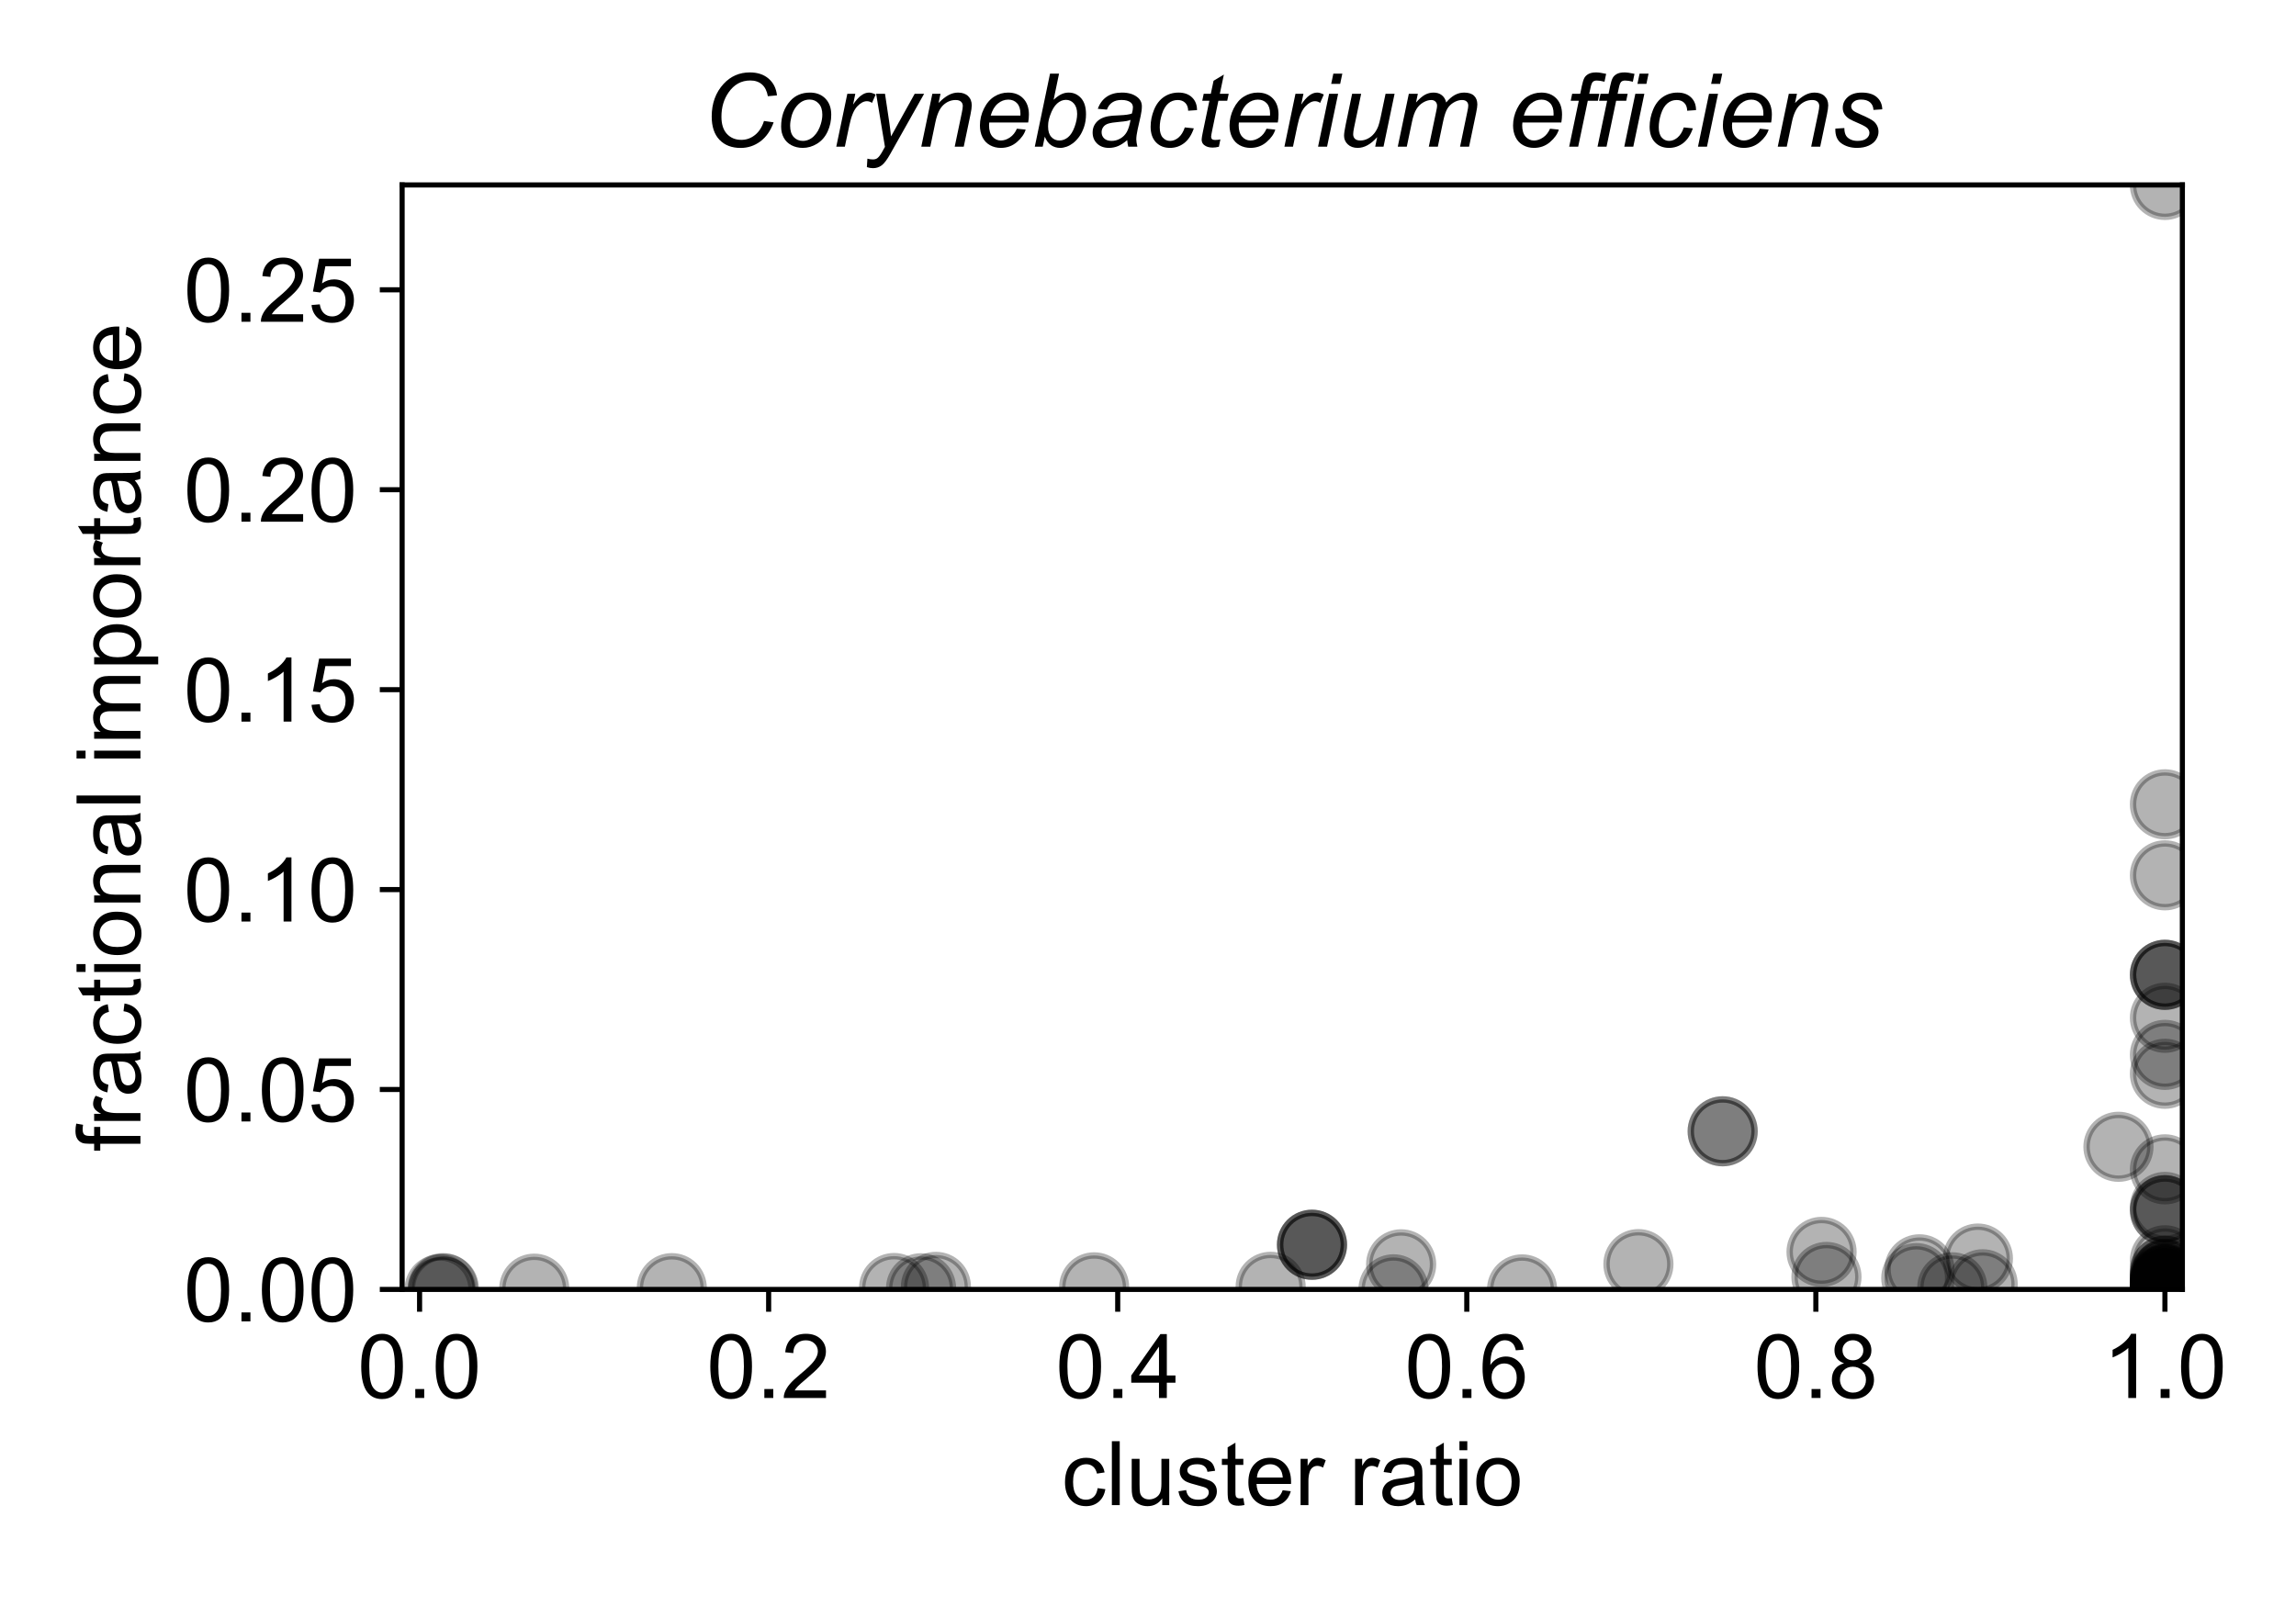 <?xml version="1.0" encoding="utf-8" standalone="no"?>
<!DOCTYPE svg PUBLIC "-//W3C//DTD SVG 1.1//EN"
  "http://www.w3.org/Graphics/SVG/1.1/DTD/svg11.dtd">
<!-- Created with matplotlib (https://matplotlib.org/) -->
<svg height="252pt" version="1.1" viewBox="0 0 360 252" width="360pt" xmlns="http://www.w3.org/2000/svg" xmlns:xlink="http://www.w3.org/1999/xlink">
 <defs>
  <style type="text/css">
*{stroke-linecap:butt;stroke-linejoin:round;}
  </style>
 </defs>
 <g id="figure_1">
  <g id="patch_1">
   <path d="M 0 252 
L 360 252 
L 360 0 
L 0 0 
z
" style="fill:#ffffff;"/>
  </g>
  <g id="axes_1">
   <g id="patch_2">
    <path d="M 63.05 202.2 
L 342.185 202.2 
L 342.185 29.003 
L 63.05 29.003 
z
" style="fill:#ffffff;"/>
   </g>
   <g id="PathCollection_1">
    <defs>
     <path d="M 0 5 
C 1.326 5 2.598 4.473 3.536 3.536 
C 4.473 2.598 5 1.326 5 0 
C 5 -1.326 4.473 -2.598 3.536 -3.536 
C 2.598 -4.473 1.326 -5 0 -5 
C -1.326 -5 -2.598 -4.473 -3.536 -3.536 
C -4.473 -2.598 -5 -1.326 -5 0 
C -5 1.326 -4.473 2.598 -3.536 3.536 
C -2.598 4.473 -1.326 5 0 5 
z
" id="m3bb61d5cf3" style="stroke:#000000;stroke-opacity:0.3;"/>
    </defs>
    <g clip-path="url(#p9e848d4dff)">
     <use style="fill-opacity:0.3;stroke:#000000;stroke-opacity:0.3;" x="339.449" xlink:href="#m3bb61d5cf3" y="202.059"/>
     <use style="fill-opacity:0.3;stroke:#000000;stroke-opacity:0.3;" x="339.449" xlink:href="#m3bb61d5cf3" y="202.084"/>
     <use style="fill-opacity:0.3;stroke:#000000;stroke-opacity:0.3;" x="310.873" xlink:href="#m3bb61d5cf3" y="201.394"/>
     <use style="fill-opacity:0.3;stroke:#000000;stroke-opacity:0.3;" x="300.465" xlink:href="#m3bb61d5cf3" y="200.427"/>
     <use style="fill-opacity:0.3;stroke:#000000;stroke-opacity:0.3;" x="339.449" xlink:href="#m3bb61d5cf3" y="202.084"/>
     <use style="fill-opacity:0.3;stroke:#000000;stroke-opacity:0.3;" x="339.449" xlink:href="#m3bb61d5cf3" y="200.749"/>
     <use style="fill-opacity:0.3;stroke:#000000;stroke-opacity:0.3;" x="339.449" xlink:href="#m3bb61d5cf3" y="137.261"/>
     <use style="fill-opacity:0.3;stroke:#000000;stroke-opacity:0.3;" x="339.449" xlink:href="#m3bb61d5cf3" y="29.003"/>
     <use style="fill-opacity:0.3;stroke:#000000;stroke-opacity:0.3;" x="339.449" xlink:href="#m3bb61d5cf3" y="202.157"/>
     <use style="fill-opacity:0.3;stroke:#000000;stroke-opacity:0.3;" x="339.449" xlink:href="#m3bb61d5cf3" y="202.083"/>
     <use style="fill-opacity:0.3;stroke:#000000;stroke-opacity:0.3;" x="339.449" xlink:href="#m3bb61d5cf3" y="168.384"/>
     <use style="fill-opacity:0.3;stroke:#000000;stroke-opacity:0.3;" x="339.449" xlink:href="#m3bb61d5cf3" y="159.603"/>
     <use style="fill-opacity:0.3;stroke:#000000;stroke-opacity:0.3;" x="339.449" xlink:href="#m3bb61d5cf3" y="189.263"/>
     <use style="fill-opacity:0.3;stroke:#000000;stroke-opacity:0.3;" x="339.449" xlink:href="#m3bb61d5cf3" y="183.371"/>
     <use style="fill-opacity:0.3;stroke:#000000;stroke-opacity:0.3;" x="205.713" xlink:href="#m3bb61d5cf3" y="195.194"/>
     <use style="fill-opacity:0.3;stroke:#000000;stroke-opacity:0.3;" x="339.449" xlink:href="#m3bb61d5cf3" y="152.864"/>
     <use style="fill-opacity:0.3;stroke:#000000;stroke-opacity:0.3;" x="339.449" xlink:href="#m3bb61d5cf3" y="199.277"/>
     <use style="fill-opacity:0.3;stroke:#000000;stroke-opacity:0.3;" x="199.231" xlink:href="#m3bb61d5cf3" y="201.792"/>
     <use style="fill-opacity:0.3;stroke:#000000;stroke-opacity:0.3;" x="270.104" xlink:href="#m3bb61d5cf3" y="177.401"/>
     <use style="fill-opacity:0.3;stroke:#000000;stroke-opacity:0.3;" x="270.104" xlink:href="#m3bb61d5cf3" y="177.401"/>
     <use style="fill-opacity:0.3;stroke:#000000;stroke-opacity:0.3;" x="310.121" xlink:href="#m3bb61d5cf3" y="197.36"/>
     <use style="fill-opacity:0.3;stroke:#000000;stroke-opacity:0.3;" x="300.961" xlink:href="#m3bb61d5cf3" y="199.048"/>
     <use style="fill-opacity:0.3;stroke:#000000;stroke-opacity:0.3;" x="339.449" xlink:href="#m3bb61d5cf3" y="152.864"/>
     <use style="fill-opacity:0.3;stroke:#000000;stroke-opacity:0.3;" x="205.713" xlink:href="#m3bb61d5cf3" y="195.194"/>
     <use style="fill-opacity:0.3;stroke:#000000;stroke-opacity:0.3;" x="146.749" xlink:href="#m3bb61d5cf3" y="201.802"/>
     <use style="fill-opacity:0.3;stroke:#000000;stroke-opacity:0.3;" x="339.449" xlink:href="#m3bb61d5cf3" y="152.864"/>
     <use style="fill-opacity:0.3;stroke:#000000;stroke-opacity:0.3;" x="83.765" xlink:href="#m3bb61d5cf3" y="202.082"/>
     <use style="fill-opacity:0.3;stroke:#000000;stroke-opacity:0.3;" x="105.335" xlink:href="#m3bb61d5cf3" y="202.001"/>
     <use style="fill-opacity:0.3;stroke:#000000;stroke-opacity:0.3;" x="144.418" xlink:href="#m3bb61d5cf3" y="202.019"/>
     <use style="fill-opacity:0.3;stroke:#000000;stroke-opacity:0.3;" x="339.449" xlink:href="#m3bb61d5cf3" y="126.127"/>
     <use style="fill-opacity:0.3;stroke:#000000;stroke-opacity:0.3;" x="238.65" xlink:href="#m3bb61d5cf3" y="202.197"/>
     <use style="fill-opacity:0.3;stroke:#000000;stroke-opacity:0.3;" x="171.557" xlink:href="#m3bb61d5cf3" y="201.872"/>
     <use style="fill-opacity:0.3;stroke:#000000;stroke-opacity:0.3;" x="339.449" xlink:href="#m3bb61d5cf3" y="201.247"/>
     <use style="fill-opacity:0.3;stroke:#000000;stroke-opacity:0.3;" x="339.449" xlink:href="#m3bb61d5cf3" y="165.419"/>
     <use style="fill-opacity:0.3;stroke:#000000;stroke-opacity:0.3;" x="339.449" xlink:href="#m3bb61d5cf3" y="200.93"/>
     <use style="fill-opacity:0.3;stroke:#000000;stroke-opacity:0.3;" x="339.449" xlink:href="#m3bb61d5cf3" y="202.12"/>
     <use style="fill-opacity:0.3;stroke:#000000;stroke-opacity:0.3;" x="339.449" xlink:href="#m3bb61d5cf3" y="202.183"/>
     <use style="fill-opacity:0.3;stroke:#000000;stroke-opacity:0.3;" x="339.449" xlink:href="#m3bb61d5cf3" y="200.69"/>
     <use style="fill-opacity:0.3;stroke:#000000;stroke-opacity:0.3;" x="332.162" xlink:href="#m3bb61d5cf3" y="179.832"/>
     <use style="fill-opacity:0.3;stroke:#000000;stroke-opacity:0.3;" x="69.435" xlink:href="#m3bb61d5cf3" y="201.994"/>
     <use style="fill-opacity:0.3;stroke:#000000;stroke-opacity:0.3;" x="218.49" xlink:href="#m3bb61d5cf3" y="202.184"/>
     <use style="fill-opacity:0.3;stroke:#000000;stroke-opacity:0.3;" x="339.449" xlink:href="#m3bb61d5cf3" y="189.798"/>
     <use style="fill-opacity:0.3;stroke:#000000;stroke-opacity:0.3;" x="285.61" xlink:href="#m3bb61d5cf3" y="196.317"/>
     <use style="fill-opacity:0.3;stroke:#000000;stroke-opacity:0.3;" x="256.896" xlink:href="#m3bb61d5cf3" y="198.234"/>
     <use style="fill-opacity:0.3;stroke:#000000;stroke-opacity:0.3;" x="339.449" xlink:href="#m3bb61d5cf3" y="200.93"/>
     <use style="fill-opacity:0.3;stroke:#000000;stroke-opacity:0.3;" x="339.449" xlink:href="#m3bb61d5cf3" y="189.798"/>
     <use style="fill-opacity:0.3;stroke:#000000;stroke-opacity:0.3;" x="68.936" xlink:href="#m3bb61d5cf3" y="202.174"/>
     <use style="fill-opacity:0.3;stroke:#000000;stroke-opacity:0.3;" x="339.449" xlink:href="#m3bb61d5cf3" y="199.905"/>
     <use style="fill-opacity:0.3;stroke:#000000;stroke-opacity:0.3;" x="339.449" xlink:href="#m3bb61d5cf3" y="202.191"/>
     <use style="fill-opacity:0.3;stroke:#000000;stroke-opacity:0.3;" x="339.449" xlink:href="#m3bb61d5cf3" y="200.265"/>
     <use style="fill-opacity:0.3;stroke:#000000;stroke-opacity:0.3;" x="339.449" xlink:href="#m3bb61d5cf3" y="200.067"/>
     <use style="fill-opacity:0.3;stroke:#000000;stroke-opacity:0.3;" x="339.449" xlink:href="#m3bb61d5cf3" y="202.2"/>
     <use style="fill-opacity:0.3;stroke:#000000;stroke-opacity:0.3;" x="205.713" xlink:href="#m3bb61d5cf3" y="195.194"/>
     <use style="fill-opacity:0.3;stroke:#000000;stroke-opacity:0.3;" x="339.449" xlink:href="#m3bb61d5cf3" y="201.839"/>
     <use style="fill-opacity:0.3;stroke:#000000;stroke-opacity:0.3;" x="219.693" xlink:href="#m3bb61d5cf3" y="198.264"/>
     <use style="fill-opacity:0.3;stroke:#000000;stroke-opacity:0.3;" x="286.379" xlink:href="#m3bb61d5cf3" y="200.243"/>
     <use style="fill-opacity:0.3;stroke:#000000;stroke-opacity:0.3;" x="339.449" xlink:href="#m3bb61d5cf3" y="201.634"/>
     <use style="fill-opacity:0.3;stroke:#000000;stroke-opacity:0.3;" x="339.449" xlink:href="#m3bb61d5cf3" y="199.277"/>
     <use style="fill-opacity:0.3;stroke:#000000;stroke-opacity:0.3;" x="339.449" xlink:href="#m3bb61d5cf3" y="201.634"/>
     <use style="fill-opacity:0.3;stroke:#000000;stroke-opacity:0.3;" x="339.449" xlink:href="#m3bb61d5cf3" y="197.634"/>
     <use style="fill-opacity:0.3;stroke:#000000;stroke-opacity:0.3;" x="339.449" xlink:href="#m3bb61d5cf3" y="202.183"/>
     <use style="fill-opacity:0.3;stroke:#000000;stroke-opacity:0.3;" x="69.595" xlink:href="#m3bb61d5cf3" y="202.071"/>
     <use style="fill-opacity:0.3;stroke:#000000;stroke-opacity:0.3;" x="339.449" xlink:href="#m3bb61d5cf3" y="201.327"/>
     <use style="fill-opacity:0.3;stroke:#000000;stroke-opacity:0.3;" x="140.182" xlink:href="#m3bb61d5cf3" y="201.981"/>
     <use style="fill-opacity:0.3;stroke:#000000;stroke-opacity:0.3;" x="339.449" xlink:href="#m3bb61d5cf3" y="200.519"/>
     <use style="fill-opacity:0.3;stroke:#000000;stroke-opacity:0.3;" x="306.11" xlink:href="#m3bb61d5cf3" y="201.869"/>
    </g>
   </g>
   <g id="matplotlib.axis_1">
    <g id="xtick_1">
     <g id="line2d_1">
      <defs>
       <path d="M 0 0 
L 0 3.5 
" id="mded1880553" style="stroke:#000000;stroke-width:0.8;"/>
      </defs>
      <g>
       <use style="stroke:#000000;stroke-width:0.8;" x="65.787" xlink:href="#mded1880553" y="202.2"/>
      </g>
     </g>
     <g id="text_1">
      <!-- 0.0 -->
      <defs>
       <path d="M 4.156 35.297 
Q 4.156 48 6.766 55.734 
Q 9.375 63.484 14.516 67.672 
Q 19.672 71.875 27.484 71.875 
Q 33.25 71.875 37.594 69.547 
Q 41.938 67.234 44.766 62.859 
Q 47.609 58.5 49.219 52.219 
Q 50.828 45.953 50.828 35.297 
Q 50.828 22.703 48.234 14.969 
Q 45.656 7.234 40.5 3 
Q 35.359 -1.219 27.484 -1.219 
Q 17.141 -1.219 11.234 6.203 
Q 4.156 15.141 4.156 35.297 
z
M 13.188 35.297 
Q 13.188 17.672 17.312 11.828 
Q 21.438 6 27.484 6 
Q 33.547 6 37.672 11.859 
Q 41.797 17.719 41.797 35.297 
Q 41.797 52.984 37.672 58.781 
Q 33.547 64.594 27.391 64.594 
Q 21.344 64.594 17.719 59.469 
Q 13.188 52.938 13.188 35.297 
z
" id="ArialMT-48"/>
       <path d="M 9.078 0 
L 9.078 10.016 
L 19.094 10.016 
L 19.094 0 
z
" id="ArialMT-46"/>
      </defs>
      <g transform="translate(56.057 219.221)scale(0.14 -0.14)">
       <use xlink:href="#ArialMT-48"/>
       <use x="55.615" xlink:href="#ArialMT-46"/>
       <use x="83.398" xlink:href="#ArialMT-48"/>
      </g>
     </g>
    </g>
    <g id="xtick_2">
     <g id="line2d_2">
      <g>
       <use style="stroke:#000000;stroke-width:0.8;" x="120.519" xlink:href="#mded1880553" y="202.2"/>
      </g>
     </g>
     <g id="text_2">
      <!-- 0.2 -->
      <defs>
       <path d="M 50.344 8.453 
L 50.344 0 
L 3.031 0 
Q 2.938 3.172 4.047 6.109 
Q 5.859 10.938 9.828 15.625 
Q 13.812 20.312 21.344 26.469 
Q 33.016 36.031 37.109 41.625 
Q 41.219 47.219 41.219 52.203 
Q 41.219 57.422 37.469 61 
Q 33.734 64.594 27.734 64.594 
Q 21.391 64.594 17.578 60.781 
Q 13.766 56.984 13.719 50.25 
L 4.688 51.172 
Q 5.609 61.281 11.656 66.578 
Q 17.719 71.875 27.938 71.875 
Q 38.234 71.875 44.234 66.156 
Q 50.25 60.453 50.25 52 
Q 50.25 47.703 48.484 43.547 
Q 46.734 39.406 42.656 34.812 
Q 38.578 30.219 29.109 22.219 
Q 21.188 15.578 18.938 13.203 
Q 16.703 10.844 15.234 8.453 
z
" id="ArialMT-50"/>
      </defs>
      <g transform="translate(110.789 219.221)scale(0.14 -0.14)">
       <use xlink:href="#ArialMT-48"/>
       <use x="55.615" xlink:href="#ArialMT-46"/>
       <use x="83.398" xlink:href="#ArialMT-50"/>
      </g>
     </g>
    </g>
    <g id="xtick_3">
     <g id="line2d_3">
      <g>
       <use style="stroke:#000000;stroke-width:0.8;" x="175.251" xlink:href="#mded1880553" y="202.2"/>
      </g>
     </g>
     <g id="text_3">
      <!-- 0.4 -->
      <defs>
       <path d="M 32.328 0 
L 32.328 17.141 
L 1.266 17.141 
L 1.266 25.203 
L 33.938 71.578 
L 41.109 71.578 
L 41.109 25.203 
L 50.781 25.203 
L 50.781 17.141 
L 41.109 17.141 
L 41.109 0 
z
M 32.328 25.203 
L 32.328 57.469 
L 9.906 25.203 
z
" id="ArialMT-52"/>
      </defs>
      <g transform="translate(165.521 219.221)scale(0.14 -0.14)">
       <use xlink:href="#ArialMT-48"/>
       <use x="55.615" xlink:href="#ArialMT-46"/>
       <use x="83.398" xlink:href="#ArialMT-52"/>
      </g>
     </g>
    </g>
    <g id="xtick_4">
     <g id="line2d_4">
      <g>
       <use style="stroke:#000000;stroke-width:0.8;" x="229.984" xlink:href="#mded1880553" y="202.2"/>
      </g>
     </g>
     <g id="text_4">
      <!-- 0.6 -->
      <defs>
       <path d="M 49.75 54.047 
L 41.016 53.375 
Q 39.844 58.547 37.703 60.891 
Q 34.125 64.656 28.906 64.656 
Q 24.703 64.656 21.531 62.312 
Q 17.391 59.281 14.984 53.469 
Q 12.594 47.656 12.5 36.922 
Q 15.672 41.75 20.266 44.094 
Q 24.859 46.438 29.891 46.438 
Q 38.672 46.438 44.844 39.969 
Q 51.031 33.5 51.031 23.25 
Q 51.031 16.5 48.125 10.719 
Q 45.219 4.938 40.141 1.859 
Q 35.062 -1.219 28.609 -1.219 
Q 17.625 -1.219 10.688 6.859 
Q 3.766 14.938 3.766 33.5 
Q 3.766 54.25 11.422 63.672 
Q 18.109 71.875 29.438 71.875 
Q 37.891 71.875 43.281 67.141 
Q 48.688 62.406 49.75 54.047 
z
M 13.875 23.188 
Q 13.875 18.656 15.797 14.5 
Q 17.719 10.359 21.188 8.172 
Q 24.656 6 28.469 6 
Q 34.031 6 38.031 10.484 
Q 42.047 14.984 42.047 22.703 
Q 42.047 30.125 38.078 34.391 
Q 34.125 38.672 28.125 38.672 
Q 22.172 38.672 18.016 34.391 
Q 13.875 30.125 13.875 23.188 
z
" id="ArialMT-54"/>
      </defs>
      <g transform="translate(220.254 219.221)scale(0.14 -0.14)">
       <use xlink:href="#ArialMT-48"/>
       <use x="55.615" xlink:href="#ArialMT-46"/>
       <use x="83.398" xlink:href="#ArialMT-54"/>
      </g>
     </g>
    </g>
    <g id="xtick_5">
     <g id="line2d_5">
      <g>
       <use style="stroke:#000000;stroke-width:0.8;" x="284.716" xlink:href="#mded1880553" y="202.2"/>
      </g>
     </g>
     <g id="text_5">
      <!-- 0.8 -->
      <defs>
       <path d="M 17.672 38.812 
Q 12.203 40.828 9.562 44.531 
Q 6.938 48.25 6.938 53.422 
Q 6.938 61.234 12.547 66.547 
Q 18.172 71.875 27.484 71.875 
Q 36.859 71.875 42.578 66.422 
Q 48.297 60.984 48.297 53.172 
Q 48.297 48.188 45.672 44.5 
Q 43.062 40.828 37.75 38.812 
Q 44.344 36.672 47.781 31.875 
Q 51.219 27.094 51.219 20.453 
Q 51.219 11.281 44.719 5.031 
Q 38.234 -1.219 27.641 -1.219 
Q 17.047 -1.219 10.547 5.047 
Q 4.047 11.328 4.047 20.703 
Q 4.047 27.688 7.594 32.391 
Q 11.141 37.109 17.672 38.812 
z
M 15.922 53.719 
Q 15.922 48.641 19.188 45.406 
Q 22.469 42.188 27.688 42.188 
Q 32.766 42.188 36.016 45.375 
Q 39.266 48.578 39.266 53.219 
Q 39.266 58.062 35.906 61.359 
Q 32.562 64.656 27.594 64.656 
Q 22.562 64.656 19.234 61.422 
Q 15.922 58.203 15.922 53.719 
z
M 13.094 20.656 
Q 13.094 16.891 14.875 13.375 
Q 16.656 9.859 20.172 7.922 
Q 23.688 6 27.734 6 
Q 34.031 6 38.125 10.047 
Q 42.234 14.109 42.234 20.359 
Q 42.234 26.703 38.016 30.859 
Q 33.797 35.016 27.438 35.016 
Q 21.234 35.016 17.156 30.906 
Q 13.094 26.812 13.094 20.656 
z
" id="ArialMT-56"/>
      </defs>
      <g transform="translate(274.986 219.221)scale(0.14 -0.14)">
       <use xlink:href="#ArialMT-48"/>
       <use x="55.615" xlink:href="#ArialMT-46"/>
       <use x="83.398" xlink:href="#ArialMT-56"/>
      </g>
     </g>
    </g>
    <g id="xtick_6">
     <g id="line2d_6">
      <g>
       <use style="stroke:#000000;stroke-width:0.8;" x="339.449" xlink:href="#mded1880553" y="202.2"/>
      </g>
     </g>
     <g id="text_6">
      <!-- 1.0 -->
      <defs>
       <path d="M 37.25 0 
L 28.469 0 
L 28.469 56 
Q 25.297 52.984 20.141 49.953 
Q 14.984 46.922 10.891 45.406 
L 10.891 53.906 
Q 18.266 57.375 23.781 62.297 
Q 29.297 67.234 31.594 71.875 
L 37.25 71.875 
z
" id="ArialMT-49"/>
      </defs>
      <g transform="translate(329.719 219.221)scale(0.14 -0.14)">
       <use xlink:href="#ArialMT-49"/>
       <use x="55.615" xlink:href="#ArialMT-46"/>
       <use x="83.398" xlink:href="#ArialMT-48"/>
      </g>
     </g>
    </g>
    <g id="text_7">
     <!-- cluster ratio -->
     <defs>
      <path d="M 40.438 19 
L 49.078 17.875 
Q 47.656 8.938 41.812 3.875 
Q 35.984 -1.172 27.484 -1.172 
Q 16.844 -1.172 10.375 5.781 
Q 3.906 12.75 3.906 25.734 
Q 3.906 34.125 6.688 40.422 
Q 9.469 46.734 15.156 49.875 
Q 20.844 53.031 27.547 53.031 
Q 35.984 53.031 41.359 48.75 
Q 46.734 44.484 48.25 36.625 
L 39.703 35.297 
Q 38.484 40.531 35.375 43.156 
Q 32.281 45.797 27.875 45.797 
Q 21.234 45.797 17.078 41.031 
Q 12.938 36.281 12.938 25.984 
Q 12.938 15.531 16.938 10.797 
Q 20.953 6.062 27.391 6.062 
Q 32.562 6.062 36.031 9.234 
Q 39.5 12.406 40.438 19 
z
" id="ArialMT-99"/>
      <path d="M 6.391 0 
L 6.391 71.578 
L 15.188 71.578 
L 15.188 0 
z
" id="ArialMT-108"/>
      <path d="M 40.578 0 
L 40.578 7.625 
Q 34.516 -1.172 24.125 -1.172 
Q 19.531 -1.172 15.547 0.578 
Q 11.578 2.344 9.641 5 
Q 7.719 7.672 6.938 11.531 
Q 6.391 14.109 6.391 19.734 
L 6.391 51.859 
L 15.188 51.859 
L 15.188 23.094 
Q 15.188 16.219 15.719 13.812 
Q 16.547 10.359 19.234 8.375 
Q 21.922 6.391 25.875 6.391 
Q 29.828 6.391 33.297 8.422 
Q 36.766 10.453 38.203 13.938 
Q 39.656 17.438 39.656 24.078 
L 39.656 51.859 
L 48.438 51.859 
L 48.438 0 
z
" id="ArialMT-117"/>
      <path d="M 3.078 15.484 
L 11.766 16.844 
Q 12.5 11.625 15.844 8.844 
Q 19.188 6.062 25.203 6.062 
Q 31.25 6.062 34.172 8.516 
Q 37.109 10.984 37.109 14.312 
Q 37.109 17.281 34.516 19 
Q 32.719 20.172 25.531 21.969 
Q 15.875 24.422 12.141 26.203 
Q 8.406 27.984 6.469 31.125 
Q 4.547 34.281 4.547 38.094 
Q 4.547 41.547 6.125 44.5 
Q 7.719 47.469 10.453 49.422 
Q 12.5 50.922 16.031 51.969 
Q 19.578 53.031 23.641 53.031 
Q 29.734 53.031 34.344 51.266 
Q 38.969 49.516 41.156 46.5 
Q 43.359 43.5 44.188 38.484 
L 35.594 37.312 
Q 35.016 41.312 32.203 43.547 
Q 29.391 45.797 24.266 45.797 
Q 18.219 45.797 15.625 43.797 
Q 13.031 41.797 13.031 39.109 
Q 13.031 37.406 14.109 36.031 
Q 15.188 34.625 17.484 33.688 
Q 18.797 33.203 25.25 31.453 
Q 34.578 28.953 38.25 27.359 
Q 41.938 25.781 44.031 22.75 
Q 46.141 19.734 46.141 15.234 
Q 46.141 10.844 43.578 6.953 
Q 41.016 3.078 36.172 0.953 
Q 31.344 -1.172 25.25 -1.172 
Q 15.141 -1.172 9.844 3.031 
Q 4.547 7.234 3.078 15.484 
z
" id="ArialMT-115"/>
      <path d="M 25.781 7.859 
L 27.047 0.094 
Q 23.344 -0.688 20.406 -0.688 
Q 15.625 -0.688 12.984 0.828 
Q 10.359 2.344 9.281 4.812 
Q 8.203 7.281 8.203 15.188 
L 8.203 45.016 
L 1.766 45.016 
L 1.766 51.859 
L 8.203 51.859 
L 8.203 64.703 
L 16.938 69.969 
L 16.938 51.859 
L 25.781 51.859 
L 25.781 45.016 
L 16.938 45.016 
L 16.938 14.703 
Q 16.938 10.938 17.406 9.859 
Q 17.875 8.797 18.922 8.156 
Q 19.969 7.516 21.922 7.516 
Q 23.391 7.516 25.781 7.859 
z
" id="ArialMT-116"/>
      <path d="M 42.094 16.703 
L 51.172 15.578 
Q 49.031 7.625 43.219 3.219 
Q 37.406 -1.172 28.375 -1.172 
Q 17 -1.172 10.328 5.828 
Q 3.656 12.844 3.656 25.484 
Q 3.656 38.578 10.391 45.797 
Q 17.141 53.031 27.875 53.031 
Q 38.281 53.031 44.875 45.953 
Q 51.469 38.875 51.469 26.031 
Q 51.469 25.25 51.422 23.688 
L 12.75 23.688 
Q 13.234 15.141 17.578 10.594 
Q 21.922 6.062 28.422 6.062 
Q 33.25 6.062 36.672 8.594 
Q 40.094 11.141 42.094 16.703 
z
M 13.234 30.906 
L 42.188 30.906 
Q 41.609 37.453 38.875 40.719 
Q 34.672 45.797 27.984 45.797 
Q 21.922 45.797 17.797 41.75 
Q 13.672 37.703 13.234 30.906 
z
" id="ArialMT-101"/>
      <path d="M 6.5 0 
L 6.5 51.859 
L 14.406 51.859 
L 14.406 44 
Q 17.438 49.516 20 51.266 
Q 22.562 53.031 25.641 53.031 
Q 30.078 53.031 34.672 50.203 
L 31.641 42.047 
Q 28.422 43.953 25.203 43.953 
Q 22.312 43.953 20.016 42.219 
Q 17.719 40.484 16.75 37.406 
Q 15.281 32.719 15.281 27.156 
L 15.281 0 
z
" id="ArialMT-114"/>
      <path id="ArialMT-32"/>
      <path d="M 40.438 6.391 
Q 35.547 2.25 31.031 0.531 
Q 26.516 -1.172 21.344 -1.172 
Q 12.797 -1.172 8.203 3 
Q 3.609 7.172 3.609 13.672 
Q 3.609 17.484 5.344 20.625 
Q 7.078 23.781 9.891 25.688 
Q 12.703 27.594 16.219 28.562 
Q 18.797 29.25 24.031 29.891 
Q 34.672 31.156 39.703 32.906 
Q 39.75 34.719 39.75 35.203 
Q 39.75 40.578 37.25 42.781 
Q 33.891 45.75 27.25 45.75 
Q 21.047 45.75 18.094 43.578 
Q 15.141 41.406 13.719 35.891 
L 5.125 37.062 
Q 6.297 42.578 8.984 45.969 
Q 11.672 49.359 16.75 51.188 
Q 21.828 53.031 28.516 53.031 
Q 35.156 53.031 39.297 51.469 
Q 43.453 49.906 45.406 47.531 
Q 47.359 45.172 48.141 41.547 
Q 48.578 39.312 48.578 33.453 
L 48.578 21.734 
Q 48.578 9.469 49.141 6.219 
Q 49.703 2.984 51.375 0 
L 42.188 0 
Q 40.828 2.734 40.438 6.391 
z
M 39.703 26.031 
Q 34.906 24.078 25.344 22.703 
Q 19.922 21.922 17.672 20.938 
Q 15.438 19.969 14.203 18.094 
Q 12.984 16.219 12.984 13.922 
Q 12.984 10.406 15.641 8.062 
Q 18.312 5.719 23.438 5.719 
Q 28.516 5.719 32.469 7.938 
Q 36.422 10.156 38.281 14.016 
Q 39.703 17 39.703 22.797 
z
" id="ArialMT-97"/>
      <path d="M 6.641 61.469 
L 6.641 71.578 
L 15.438 71.578 
L 15.438 61.469 
z
M 6.641 0 
L 6.641 51.859 
L 15.438 51.859 
L 15.438 0 
z
" id="ArialMT-105"/>
      <path d="M 3.328 25.922 
Q 3.328 40.328 11.328 47.266 
Q 18.016 53.031 27.641 53.031 
Q 38.328 53.031 45.109 46.016 
Q 51.906 39.016 51.906 26.656 
Q 51.906 16.656 48.906 10.906 
Q 45.906 5.172 40.156 2 
Q 34.422 -1.172 27.641 -1.172 
Q 16.75 -1.172 10.031 5.812 
Q 3.328 12.797 3.328 25.922 
z
M 12.359 25.922 
Q 12.359 15.969 16.703 11.016 
Q 21.047 6.062 27.641 6.062 
Q 34.188 6.062 38.531 11.031 
Q 42.875 16.016 42.875 26.219 
Q 42.875 35.844 38.5 40.797 
Q 34.125 45.75 27.641 45.75 
Q 21.047 45.75 16.703 40.812 
Q 12.359 35.891 12.359 25.922 
z
" id="ArialMT-111"/>
     </defs>
     <g transform="translate(166.441 236.024)scale(0.14 -0.14)">
      <use xlink:href="#ArialMT-99"/>
      <use x="50" xlink:href="#ArialMT-108"/>
      <use x="72.217" xlink:href="#ArialMT-117"/>
      <use x="127.832" xlink:href="#ArialMT-115"/>
      <use x="177.832" xlink:href="#ArialMT-116"/>
      <use x="205.615" xlink:href="#ArialMT-101"/>
      <use x="261.23" xlink:href="#ArialMT-114"/>
      <use x="294.531" xlink:href="#ArialMT-32"/>
      <use x="322.314" xlink:href="#ArialMT-114"/>
      <use x="355.615" xlink:href="#ArialMT-97"/>
      <use x="411.23" xlink:href="#ArialMT-116"/>
      <use x="439.014" xlink:href="#ArialMT-105"/>
      <use x="461.23" xlink:href="#ArialMT-111"/>
     </g>
    </g>
   </g>
   <g id="matplotlib.axis_2">
    <g id="ytick_1">
     <g id="line2d_7">
      <defs>
       <path d="M 0 0 
L -3.5 0 
" id="m7998248358" style="stroke:#000000;stroke-width:0.8;"/>
      </defs>
      <g>
       <use style="stroke:#000000;stroke-width:0.8;" x="63.05" xlink:href="#m7998248358" y="202.2"/>
      </g>
     </g>
     <g id="text_8">
      <!-- 0.00 -->
      <g transform="translate(28.805 207.21)scale(0.14 -0.14)">
       <use xlink:href="#ArialMT-48"/>
       <use x="55.615" xlink:href="#ArialMT-46"/>
       <use x="83.398" xlink:href="#ArialMT-48"/>
       <use x="139.014" xlink:href="#ArialMT-48"/>
      </g>
     </g>
    </g>
    <g id="ytick_2">
     <g id="line2d_8">
      <g>
       <use style="stroke:#000000;stroke-width:0.8;" x="63.05" xlink:href="#m7998248358" y="170.849"/>
      </g>
     </g>
     <g id="text_9">
      <!-- 0.05 -->
      <defs>
       <path d="M 4.156 18.75 
L 13.375 19.531 
Q 14.406 12.797 18.141 9.391 
Q 21.875 6 27.156 6 
Q 33.5 6 37.891 10.781 
Q 42.281 15.578 42.281 23.484 
Q 42.281 31 38.062 35.344 
Q 33.844 39.703 27 39.703 
Q 22.75 39.703 19.328 37.766 
Q 15.922 35.844 13.969 32.766 
L 5.719 33.844 
L 12.641 70.609 
L 48.25 70.609 
L 48.25 62.203 
L 19.672 62.203 
L 15.828 42.969 
Q 22.266 47.469 29.344 47.469 
Q 38.719 47.469 45.156 40.969 
Q 51.609 34.469 51.609 24.266 
Q 51.609 14.547 45.953 7.469 
Q 39.062 -1.219 27.156 -1.219 
Q 17.391 -1.219 11.203 4.25 
Q 5.031 9.719 4.156 18.75 
z
" id="ArialMT-53"/>
      </defs>
      <g transform="translate(28.805 175.86)scale(0.14 -0.14)">
       <use xlink:href="#ArialMT-48"/>
       <use x="55.615" xlink:href="#ArialMT-46"/>
       <use x="83.398" xlink:href="#ArialMT-48"/>
       <use x="139.014" xlink:href="#ArialMT-53"/>
      </g>
     </g>
    </g>
    <g id="ytick_3">
     <g id="line2d_9">
      <g>
       <use style="stroke:#000000;stroke-width:0.8;" x="63.05" xlink:href="#m7998248358" y="139.498"/>
      </g>
     </g>
     <g id="text_10">
      <!-- 0.10 -->
      <g transform="translate(28.805 144.509)scale(0.14 -0.14)">
       <use xlink:href="#ArialMT-48"/>
       <use x="55.615" xlink:href="#ArialMT-46"/>
       <use x="83.398" xlink:href="#ArialMT-49"/>
       <use x="139.014" xlink:href="#ArialMT-48"/>
      </g>
     </g>
    </g>
    <g id="ytick_4">
     <g id="line2d_10">
      <g>
       <use style="stroke:#000000;stroke-width:0.8;" x="63.05" xlink:href="#m7998248358" y="108.148"/>
      </g>
     </g>
     <g id="text_11">
      <!-- 0.15 -->
      <g transform="translate(28.805 113.158)scale(0.14 -0.14)">
       <use xlink:href="#ArialMT-48"/>
       <use x="55.615" xlink:href="#ArialMT-46"/>
       <use x="83.398" xlink:href="#ArialMT-49"/>
       <use x="139.014" xlink:href="#ArialMT-53"/>
      </g>
     </g>
    </g>
    <g id="ytick_5">
     <g id="line2d_11">
      <g>
       <use style="stroke:#000000;stroke-width:0.8;" x="63.05" xlink:href="#m7998248358" y="76.797"/>
      </g>
     </g>
     <g id="text_12">
      <!-- 0.20 -->
      <g transform="translate(28.805 81.807)scale(0.14 -0.14)">
       <use xlink:href="#ArialMT-48"/>
       <use x="55.615" xlink:href="#ArialMT-46"/>
       <use x="83.398" xlink:href="#ArialMT-50"/>
       <use x="139.014" xlink:href="#ArialMT-48"/>
      </g>
     </g>
    </g>
    <g id="ytick_6">
     <g id="line2d_12">
      <g>
       <use style="stroke:#000000;stroke-width:0.8;" x="63.05" xlink:href="#m7998248358" y="45.446"/>
      </g>
     </g>
     <g id="text_13">
      <!-- 0.25 -->
      <g transform="translate(28.805 50.457)scale(0.14 -0.14)">
       <use xlink:href="#ArialMT-48"/>
       <use x="55.615" xlink:href="#ArialMT-46"/>
       <use x="83.398" xlink:href="#ArialMT-50"/>
       <use x="139.014" xlink:href="#ArialMT-53"/>
      </g>
     </g>
    </g>
    <g id="text_14">
     <!-- fractional importance -->
     <defs>
      <path d="M 8.688 0 
L 8.688 45.016 
L 0.922 45.016 
L 0.922 51.859 
L 8.688 51.859 
L 8.688 57.375 
Q 8.688 62.594 9.625 65.141 
Q 10.891 68.562 14.078 70.672 
Q 17.281 72.797 23.047 72.797 
Q 26.766 72.797 31.25 71.922 
L 29.938 64.266 
Q 27.203 64.75 24.75 64.75 
Q 20.75 64.75 19.094 63.031 
Q 17.438 61.328 17.438 56.641 
L 17.438 51.859 
L 27.547 51.859 
L 27.547 45.016 
L 17.438 45.016 
L 17.438 0 
z
" id="ArialMT-102"/>
      <path d="M 6.594 0 
L 6.594 51.859 
L 14.5 51.859 
L 14.5 44.484 
Q 20.219 53.031 31 53.031 
Q 35.688 53.031 39.625 51.344 
Q 43.562 49.656 45.516 46.922 
Q 47.469 44.188 48.25 40.438 
Q 48.734 37.984 48.734 31.891 
L 48.734 0 
L 39.938 0 
L 39.938 31.547 
Q 39.938 36.922 38.906 39.578 
Q 37.891 42.234 35.281 43.812 
Q 32.672 45.406 29.156 45.406 
Q 23.531 45.406 19.453 41.844 
Q 15.375 38.281 15.375 28.328 
L 15.375 0 
z
" id="ArialMT-110"/>
      <path d="M 6.594 0 
L 6.594 51.859 
L 14.453 51.859 
L 14.453 44.578 
Q 16.891 48.391 20.938 50.703 
Q 25 53.031 30.172 53.031 
Q 35.938 53.031 39.625 50.641 
Q 43.312 48.25 44.828 43.953 
Q 50.984 53.031 60.844 53.031 
Q 68.562 53.031 72.703 48.75 
Q 76.859 44.484 76.859 35.594 
L 76.859 0 
L 68.109 0 
L 68.109 32.672 
Q 68.109 37.938 67.25 40.25 
Q 66.406 42.578 64.156 43.984 
Q 61.922 45.406 58.891 45.406 
Q 53.422 45.406 49.797 41.766 
Q 46.188 38.141 46.188 30.125 
L 46.188 0 
L 37.406 0 
L 37.406 33.688 
Q 37.406 39.547 35.25 42.469 
Q 33.109 45.406 28.219 45.406 
Q 24.516 45.406 21.359 43.453 
Q 18.219 41.5 16.797 37.734 
Q 15.375 33.984 15.375 26.906 
L 15.375 0 
z
" id="ArialMT-109"/>
      <path d="M 6.594 -19.875 
L 6.594 51.859 
L 14.594 51.859 
L 14.594 45.125 
Q 17.438 49.078 21 51.047 
Q 24.562 53.031 29.641 53.031 
Q 36.281 53.031 41.359 49.609 
Q 46.438 46.188 49.016 39.953 
Q 51.609 33.734 51.609 26.312 
Q 51.609 18.359 48.75 11.984 
Q 45.906 5.609 40.453 2.219 
Q 35.016 -1.172 29 -1.172 
Q 24.609 -1.172 21.109 0.688 
Q 17.625 2.547 15.375 5.375 
L 15.375 -19.875 
z
M 14.547 25.641 
Q 14.547 15.625 18.594 10.844 
Q 22.656 6.062 28.422 6.062 
Q 34.281 6.062 38.453 11.016 
Q 42.625 15.969 42.625 26.375 
Q 42.625 36.281 38.547 41.203 
Q 34.469 46.141 28.812 46.141 
Q 23.188 46.141 18.859 40.891 
Q 14.547 35.641 14.547 25.641 
z
" id="ArialMT-112"/>
     </defs>
     <g transform="translate(22.022 180.572)rotate(-90)scale(0.14 -0.14)">
      <use xlink:href="#ArialMT-102"/>
      <use x="27.783" xlink:href="#ArialMT-114"/>
      <use x="61.084" xlink:href="#ArialMT-97"/>
      <use x="116.699" xlink:href="#ArialMT-99"/>
      <use x="166.699" xlink:href="#ArialMT-116"/>
      <use x="194.482" xlink:href="#ArialMT-105"/>
      <use x="216.699" xlink:href="#ArialMT-111"/>
      <use x="272.314" xlink:href="#ArialMT-110"/>
      <use x="327.93" xlink:href="#ArialMT-97"/>
      <use x="383.545" xlink:href="#ArialMT-108"/>
      <use x="405.762" xlink:href="#ArialMT-32"/>
      <use x="433.545" xlink:href="#ArialMT-105"/>
      <use x="455.762" xlink:href="#ArialMT-109"/>
      <use x="539.062" xlink:href="#ArialMT-112"/>
      <use x="594.678" xlink:href="#ArialMT-111"/>
      <use x="650.293" xlink:href="#ArialMT-114"/>
      <use x="683.594" xlink:href="#ArialMT-116"/>
      <use x="711.377" xlink:href="#ArialMT-97"/>
      <use x="766.992" xlink:href="#ArialMT-110"/>
      <use x="822.607" xlink:href="#ArialMT-99"/>
      <use x="872.607" xlink:href="#ArialMT-101"/>
     </g>
    </g>
   </g>
   <g id="patch_3">
    <path d="M 63.05 202.2 
L 63.05 29.003 
" style="fill:none;stroke:#000000;stroke-linecap:square;stroke-linejoin:miter;stroke-width:0.8;"/>
   </g>
   <g id="patch_4">
    <path d="M 342.185 202.2 
L 342.185 29.003 
" style="fill:none;stroke:#000000;stroke-linecap:square;stroke-linejoin:miter;stroke-width:0.8;"/>
   </g>
   <g id="patch_5">
    <path d="M 63.05 202.2 
L 342.185 202.2 
" style="fill:none;stroke:#000000;stroke-linecap:square;stroke-linejoin:miter;stroke-width:0.8;"/>
   </g>
   <g id="patch_6">
    <path d="M 63.05 29.003 
L 342.185 29.003 
" style="fill:none;stroke:#000000;stroke-linecap:square;stroke-linejoin:miter;stroke-width:0.8;"/>
   </g>
   <g id="text_15">
    <!-- Corynebacterium efficiens -->
    <defs>
     <path d="M 60.297 25.203 
L 69.781 23.875 
Q 65.281 11.469 56.688 5.125 
Q 48.094 -1.219 37.406 -1.219 
Q 24.359 -1.219 16.719 6.734 
Q 9.078 14.703 9.078 29.547 
Q 9.078 48.875 20.703 61.531 
Q 31.062 72.797 46.438 72.797 
Q 57.812 72.797 64.859 66.688 
Q 71.922 60.594 73.047 50.297 
L 64.109 49.469 
Q 62.703 57.234 58.281 61.062 
Q 53.859 64.891 46.875 64.891 
Q 33.734 64.891 25.641 53.219 
Q 18.609 43.172 18.609 29.344 
Q 18.609 18.312 24.016 12.5 
Q 29.438 6.688 38.141 6.688 
Q 45.562 6.688 51.562 11.516 
Q 57.562 16.359 60.297 25.203 
z
" id="Arial-ItalicMT-67"/>
     <path d="M 4.891 19.672 
Q 4.891 34.859 13.812 44.828 
Q 21.188 53.031 33.156 53.031 
Q 42.531 53.031 48.266 47.172 
Q 54 41.312 54 31.344 
Q 54 22.406 50.391 14.719 
Q 46.781 7.031 40.109 2.922 
Q 33.453 -1.172 26.078 -1.172 
Q 20.016 -1.172 15.062 1.406 
Q 10.109 4 7.5 8.734 
Q 4.891 13.484 4.891 19.672 
z
M 13.719 20.562 
Q 13.719 13.234 17.234 9.453 
Q 20.75 5.672 26.172 5.672 
Q 29 5.672 31.781 6.812 
Q 34.578 7.953 36.969 10.297 
Q 39.359 12.641 41.031 15.641 
Q 42.719 18.656 43.75 22.125 
Q 45.266 26.953 45.266 31.391 
Q 45.266 38.422 41.719 42.297 
Q 38.188 46.188 32.812 46.188 
Q 28.656 46.188 25.234 44.203 
Q 21.828 42.234 19.062 38.422 
Q 16.312 34.625 15.016 29.562 
Q 13.719 24.516 13.719 20.562 
z
" id="Arial-ItalicMT-111"/>
     <path d="M 3.328 0 
L 14.156 51.859 
L 21.969 51.859 
L 19.781 41.266 
Q 23.781 47.266 27.609 50.141 
Q 31.453 53.031 35.453 53.031 
Q 38.094 53.031 41.938 51.125 
L 38.328 42.922 
Q 36.031 44.578 33.297 44.578 
Q 28.656 44.578 23.766 39.406 
Q 18.891 34.234 16.109 20.797 
L 11.719 0 
z
" id="Arial-ItalicMT-114"/>
     <path d="M 0 -20.016 
L 0.531 -11.719 
Q 3.266 -12.5 5.859 -12.5 
Q 8.547 -12.5 10.203 -11.281 
Q 12.359 -9.672 14.891 -5.219 
L 17.719 -0.141 
L 9.078 51.859 
L 17.781 51.859 
L 21.688 25.641 
Q 22.859 17.875 23.688 10.109 
L 46.875 51.859 
L 56.109 51.859 
L 23.047 -6.891 
Q 18.266 -15.484 14.547 -18.266 
Q 10.844 -21.047 6 -21.047 
Q 2.938 -21.047 0 -20.016 
z
" id="Arial-ItalicMT-121"/>
     <path d="M 3.328 0 
L 14.156 51.859 
L 22.172 51.859 
L 20.266 42.828 
Q 25.484 48.141 30.031 50.578 
Q 34.578 53.031 39.312 53.031 
Q 45.609 53.031 49.188 49.609 
Q 52.781 46.188 52.781 40.484 
Q 52.781 37.594 51.516 31.391 
L 44.922 0 
L 36.078 0 
L 42.969 32.859 
Q 44 37.641 44 39.938 
Q 44 42.531 42.219 44.141 
Q 40.438 45.75 37.062 45.75 
Q 30.281 45.75 24.969 40.859 
Q 19.672 35.984 17.188 24.125 
L 12.156 0 
z
" id="Arial-ItalicMT-110"/>
     <path d="M 41.406 17.625 
L 50 16.75 
Q 48.141 10.359 41.469 4.594 
Q 34.812 -1.172 25.594 -1.172 
Q 19.828 -1.172 15.016 1.484 
Q 10.203 4.156 7.688 9.234 
Q 5.172 14.312 5.172 20.797 
Q 5.172 29.297 9.094 37.281 
Q 13.031 45.266 19.281 49.141 
Q 25.531 53.031 32.812 53.031 
Q 42.094 53.031 47.625 47.266 
Q 53.172 41.5 53.172 31.547 
Q 53.172 27.734 52.484 23.734 
L 14.312 23.734 
Q 14.109 22.219 14.109 21 
Q 14.109 13.719 17.453 9.891 
Q 20.797 6.062 25.641 6.062 
Q 30.172 6.062 34.562 9.031 
Q 38.969 12.016 41.406 17.625 
z
M 15.719 30.469 
L 44.828 30.469 
Q 44.875 31.844 44.875 32.422 
Q 44.875 39.062 41.547 42.594 
Q 38.234 46.141 33.016 46.141 
Q 27.344 46.141 22.672 42.234 
Q 18.016 38.328 15.719 30.469 
z
" id="Arial-ItalicMT-101"/>
     <path d="M 3.328 0 
L 18.266 71.578 
L 27.094 71.578 
L 21.781 46 
Q 25.984 49.859 29.391 51.438 
Q 32.812 53.031 36.531 53.031 
Q 43.797 53.031 48.656 47.609 
Q 53.516 42.188 53.516 31.844 
Q 53.516 24.953 51.562 19.234 
Q 49.609 13.531 46.719 9.641 
Q 43.844 5.766 40.766 3.438 
Q 37.703 1.125 34.469 -0.016 
Q 31.25 -1.172 28.266 -1.172 
Q 23.141 -1.172 19.234 1.531 
Q 15.328 4.25 13.141 9.812 
L 11.078 0 
z
M 16.406 21.297 
L 16.359 19.625 
Q 16.359 12.984 19.531 9.516 
Q 22.703 6.062 27.438 6.062 
Q 32.078 6.062 35.953 9.297 
Q 39.844 12.547 42.328 19.422 
Q 44.828 26.312 44.828 32.125 
Q 44.828 38.672 41.672 42.281 
Q 38.531 45.906 33.891 45.906 
Q 29.109 45.906 25.094 42.219 
Q 21.094 38.531 18.406 30.859 
Q 16.406 25.141 16.406 21.297 
z
" id="Arial-ItalicMT-98"/>
     <path d="M 38.281 6.453 
Q 33.688 2.484 29.438 0.656 
Q 25.203 -1.172 20.359 -1.172 
Q 13.188 -1.172 8.781 3.047 
Q 4.391 7.281 4.391 13.875 
Q 4.391 18.219 6.359 21.562 
Q 8.344 24.906 11.609 26.922 
Q 14.891 28.953 19.625 29.828 
Q 22.609 30.422 30.938 30.766 
Q 39.266 31.109 42.875 32.516 
Q 43.891 36.141 43.891 38.531 
Q 43.891 41.609 41.656 43.359 
Q 38.578 45.797 32.672 45.797 
Q 27.094 45.797 23.547 43.328 
Q 20.016 40.875 18.406 36.328 
L 9.469 37.109 
Q 12.203 44.828 18.141 48.922 
Q 24.078 53.031 33.109 53.031 
Q 42.719 53.031 48.344 48.438 
Q 52.641 45.016 52.641 39.547 
Q 52.641 35.406 51.422 29.938 
L 48.531 17.047 
Q 47.172 10.891 47.172 7.031 
Q 47.172 4.594 48.25 0 
L 39.312 0 
Q 38.578 2.547 38.281 6.453 
z
M 41.547 26.266 
Q 39.703 25.531 37.578 25.141 
Q 35.453 24.75 30.469 24.312 
Q 22.75 23.641 19.578 22.578 
Q 16.406 21.531 14.797 19.234 
Q 13.188 16.938 13.188 14.156 
Q 13.188 10.453 15.75 8.062 
Q 18.312 5.672 23.047 5.672 
Q 27.438 5.672 31.484 7.984 
Q 35.547 10.297 37.891 14.453 
Q 40.234 18.609 41.547 26.266 
z
" id="Arial-ItalicMT-97"/>
     <path d="M 39.109 18.891 
L 47.953 17.969 
Q 44.625 8.25 38.5 3.531 
Q 32.375 -1.172 24.562 -1.172 
Q 16.109 -1.172 10.859 4.297 
Q 5.609 9.766 5.609 19.578 
Q 5.609 28.078 8.984 36.281 
Q 12.359 44.484 18.625 48.75 
Q 24.906 53.031 32.953 53.031 
Q 41.312 53.031 46.188 48.312 
Q 51.078 43.609 51.078 35.844 
L 42.391 35.25 
Q 42.328 40.188 39.516 42.969 
Q 36.719 45.75 32.125 45.75 
Q 26.812 45.75 22.906 42.375 
Q 19 39.016 16.766 32.156 
Q 14.547 25.297 14.547 18.953 
Q 14.547 12.312 17.469 8.984 
Q 20.406 5.672 24.703 5.672 
Q 29 5.672 32.922 8.938 
Q 36.859 12.203 39.109 18.891 
z
" id="Arial-ItalicMT-99"/>
     <path d="M 23.969 7.172 
L 22.516 -0.047 
Q 19.344 -0.875 16.359 -0.875 
Q 11.078 -0.875 7.953 1.703 
Q 5.609 3.656 5.609 7.031 
Q 5.609 8.734 6.891 14.891 
L 13.188 45.016 
L 6.203 45.016 
L 7.625 51.859 
L 14.594 51.859 
L 17.281 64.594 
L 27.391 70.703 
L 23.438 51.859 
L 32.125 51.859 
L 30.672 45.016 
L 22.016 45.016 
L 16.016 16.359 
Q 14.891 10.891 14.891 9.812 
Q 14.891 8.25 15.797 7.422 
Q 16.703 6.594 18.75 6.594 
Q 21.688 6.594 23.969 7.172 
z
" id="Arial-ItalicMT-116"/>
     <path d="M 15.875 61.578 
L 17.969 71.578 
L 26.766 71.578 
L 24.656 61.578 
z
M 2.984 0 
L 13.812 51.859 
L 22.656 51.859 
L 11.812 0 
z
" id="Arial-ItalicMT-105"/>
     <path d="M 38.719 9.375 
Q 29.391 -1.172 19.625 -1.172 
Q 13.625 -1.172 9.938 2.266 
Q 6.25 5.719 6.25 10.688 
Q 6.25 13.969 7.906 21.922 
L 14.156 51.859 
L 23 51.859 
L 16.062 18.703 
Q 15.188 14.547 15.188 12.25 
Q 15.188 9.328 16.969 7.688 
Q 18.75 6.062 22.219 6.062 
Q 25.922 6.062 29.469 7.859 
Q 33.016 9.672 35.578 12.75 
Q 38.141 15.828 39.75 20.016 
Q 40.828 22.703 42.234 29.438 
L 46.922 51.859 
L 55.766 51.859 
L 44.922 0 
L 36.766 0 
z
" id="Arial-ItalicMT-117"/>
     <path d="M 3.266 0 
L 14.109 51.859 
L 22.953 51.859 
L 21.141 43.312 
Q 26.078 48.828 29.953 50.922 
Q 33.844 53.031 38.375 53.031 
Q 43.219 53.031 46.453 50.469 
Q 49.703 47.906 50.734 43.312 
Q 54.688 48.188 59.047 50.609 
Q 63.422 53.031 68.266 53.031 
Q 74.75 53.031 78 49.953 
Q 81.25 46.875 81.25 41.312 
Q 81.25 38.922 80.125 33.406 
L 73.141 0 
L 64.312 0 
L 71.438 34.281 
Q 72.359 38.484 72.359 40.281 
Q 72.359 42.828 70.75 44.281 
Q 69.141 45.75 66.219 45.75 
Q 62.25 45.75 58.141 43.359 
Q 54.047 40.969 51.781 37.078 
Q 49.516 33.203 47.797 25.141 
L 42.531 0 
L 33.688 0 
L 41.016 35.016 
Q 41.797 38.578 41.797 40.094 
Q 41.797 42.625 40.203 44.188 
Q 38.625 45.75 36.078 45.75 
Q 32.328 45.75 28.203 43.359 
Q 24.078 40.969 21.484 36.688 
Q 18.891 32.422 17.234 24.516 
L 12.109 0 
z
" id="Arial-ItalicMT-109"/>
     <path id="Arial-ItalicMT-32"/>
     <path d="M 4.547 0 
L 13.969 45.016 
L 6.062 45.016 
L 7.469 51.859 
L 15.375 51.859 
L 16.891 59.234 
Q 18.062 64.75 19.312 67.188 
Q 20.562 69.625 23.359 71.203 
Q 26.172 72.797 31 72.797 
Q 34.375 72.797 40.766 71.391 
L 39.156 63.672 
Q 34.672 64.844 31.641 64.844 
Q 29.047 64.844 27.703 63.547 
Q 26.375 62.25 25.391 57.422 
L 24.219 51.859 
L 34.078 51.859 
L 32.672 45.016 
L 22.797 45.016 
L 13.375 0 
z
" id="Arial-ItalicMT-102"/>
     <path d="M 4.156 17.719 
L 12.984 18.266 
Q 12.984 14.453 14.156 11.766 
Q 15.328 9.078 18.469 7.375 
Q 21.625 5.672 25.828 5.672 
Q 31.688 5.672 34.609 8.016 
Q 37.547 10.359 37.547 13.531 
Q 37.547 15.828 35.797 17.875 
Q 33.984 19.922 26.969 22.922 
Q 19.969 25.922 18.016 27.156 
Q 14.75 29.156 13.078 31.859 
Q 11.422 34.578 11.422 38.094 
Q 11.422 44.234 16.297 48.625 
Q 21.188 53.031 29.984 53.031 
Q 39.75 53.031 44.844 48.516 
Q 49.953 44 50.141 36.625 
L 41.5 36.031 
Q 41.312 40.719 38.188 43.453 
Q 35.062 46.188 29.344 46.188 
Q 24.75 46.188 22.203 44.094 
Q 19.672 42 19.672 39.547 
Q 19.672 37.109 21.875 35.25 
Q 23.344 33.984 29.438 31.344 
Q 39.594 26.953 42.234 24.422 
Q 46.438 20.359 46.438 14.547 
Q 46.438 10.688 44.062 6.969 
Q 41.703 3.266 36.844 1.047 
Q 31.984 -1.172 25.391 -1.172 
Q 16.406 -1.172 10.109 3.266 
Q 3.812 7.719 4.156 17.719 
z
" id="Arial-ItalicMT-115"/>
    </defs>
    <g transform="translate(110.139 23.003)scale(0.16 -0.16)">
     <use xlink:href="#Arial-ItalicMT-67"/>
     <use x="72.217" xlink:href="#Arial-ItalicMT-111"/>
     <use x="127.832" xlink:href="#Arial-ItalicMT-114"/>
     <use x="161.133" xlink:href="#Arial-ItalicMT-121"/>
     <use x="211.133" xlink:href="#Arial-ItalicMT-110"/>
     <use x="266.748" xlink:href="#Arial-ItalicMT-101"/>
     <use x="322.363" xlink:href="#Arial-ItalicMT-98"/>
     <use x="377.979" xlink:href="#Arial-ItalicMT-97"/>
     <use x="433.594" xlink:href="#Arial-ItalicMT-99"/>
     <use x="483.594" xlink:href="#Arial-ItalicMT-116"/>
     <use x="511.377" xlink:href="#Arial-ItalicMT-101"/>
     <use x="566.992" xlink:href="#Arial-ItalicMT-114"/>
     <use x="600.293" xlink:href="#Arial-ItalicMT-105"/>
     <use x="622.51" xlink:href="#Arial-ItalicMT-117"/>
     <use x="678.125" xlink:href="#Arial-ItalicMT-109"/>
     <use x="761.426" xlink:href="#Arial-ItalicMT-32"/>
     <use x="789.209" xlink:href="#Arial-ItalicMT-101"/>
     <use x="844.824" xlink:href="#Arial-ItalicMT-102"/>
     <use x="872.607" xlink:href="#Arial-ItalicMT-102"/>
     <use x="900.391" xlink:href="#Arial-ItalicMT-105"/>
     <use x="922.607" xlink:href="#Arial-ItalicMT-99"/>
     <use x="972.607" xlink:href="#Arial-ItalicMT-105"/>
     <use x="994.824" xlink:href="#Arial-ItalicMT-101"/>
     <use x="1050.439" xlink:href="#Arial-ItalicMT-110"/>
     <use x="1106.055" xlink:href="#Arial-ItalicMT-115"/>
    </g>
   </g>
  </g>
 </g>
 <defs>
  <clipPath id="p9e848d4dff">
   <rect height="173.197" width="279.135" x="63.05" y="29.003"/>
  </clipPath>
 </defs>
</svg>
